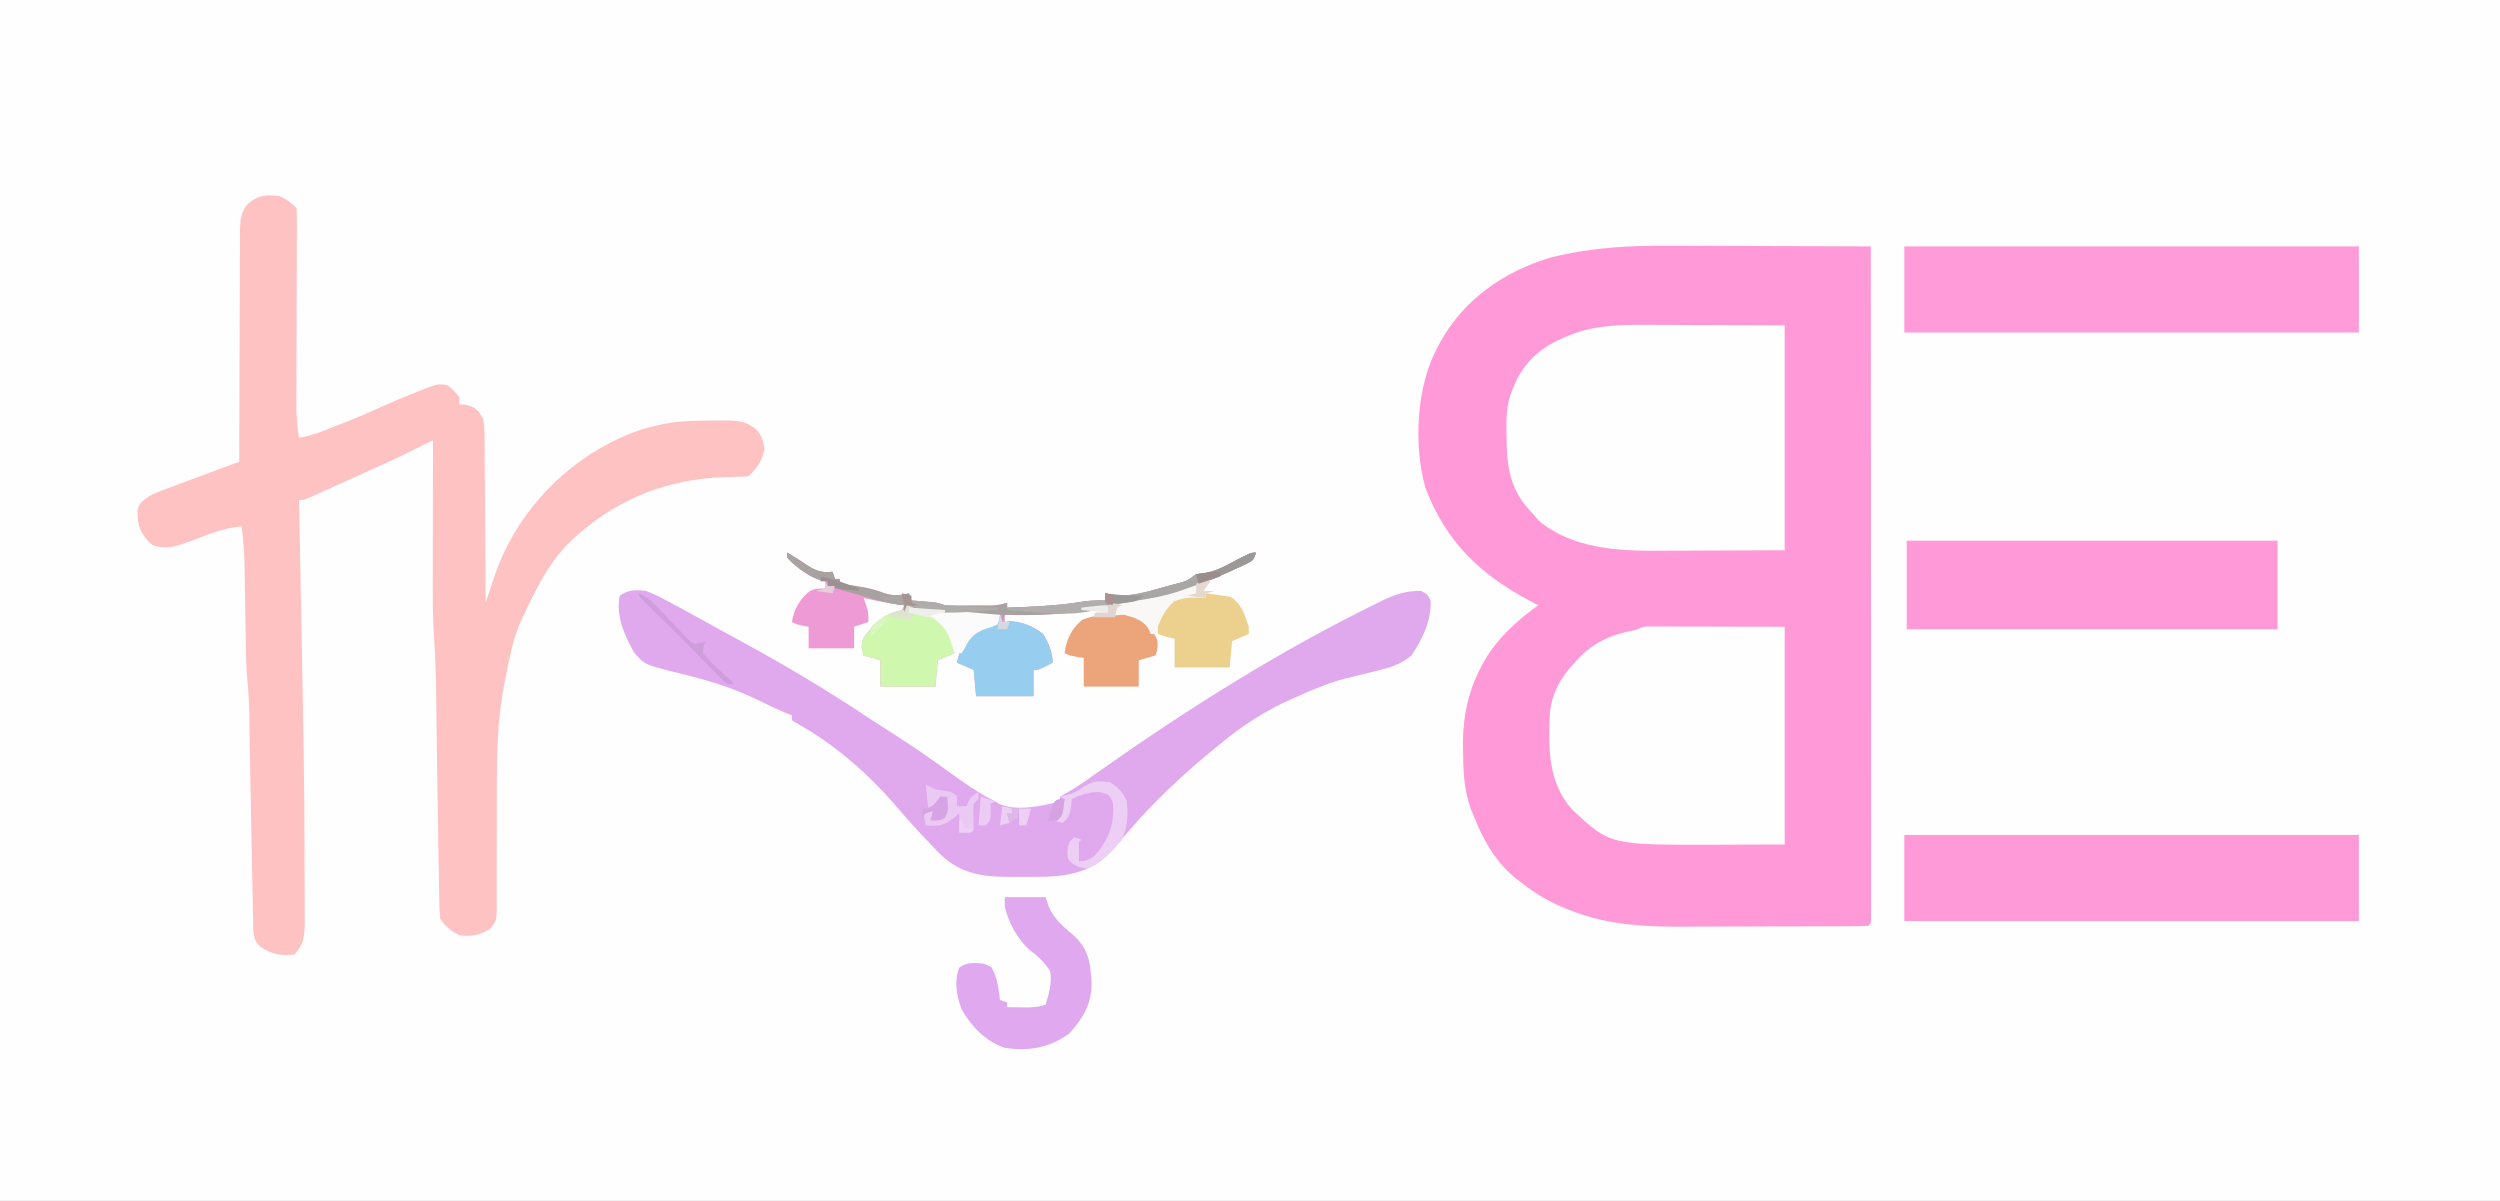 <?xml version="1.0" encoding="UTF-8"?>
<svg version="1.1" xmlns="http://www.w3.org/2000/svg" width="1045" height="502">
<rect width="100%" height="100%" fill="#333333" stroke="none"/>
<path d="M0 0 C344.85 0 689.7 0 1045 0 C1045 165.66 1045 331.32 1045 502 C700.15 502 355.3 502 0 502 C0 336.34 0 170.68 0 0 Z " fill="#FEFEFE" transform="translate(0,0)"/>
<path d="M0 0 C2.442 0.006 4.884 0.01 7.326 0.013 C13.696 0.024 20.066 0.054 26.436 0.087 C32.96 0.118 39.483 0.131 46.006 0.146 C58.763 0.178 71.52 0.229 84.277 0.293 C84.3 36.328 84.318 72.364 84.328 108.399 C84.33 112.649 84.331 116.899 84.332 121.149 C84.333 122.418 84.333 122.418 84.333 123.713 C84.337 137.431 84.345 151.149 84.354 164.867 C84.364 178.932 84.369 192.997 84.371 207.063 C84.373 215.749 84.377 224.435 84.385 233.121 C84.391 239.069 84.392 245.017 84.391 250.966 C84.39 254.403 84.391 257.84 84.397 261.277 C84.401 264.994 84.4 268.711 84.398 272.429 C84.402 274.076 84.402 274.076 84.406 275.757 C84.404 276.745 84.402 277.732 84.4 278.75 C84.401 279.61 84.401 280.469 84.402 281.354 C84.277 283.293 84.277 283.293 83.277 284.293 C80.354 284.404 77.454 284.45 74.529 284.454 C73.61 284.459 72.691 284.464 71.745 284.469 C68.683 284.484 65.621 284.491 62.559 284.496 C60.426 284.502 58.293 284.508 56.161 284.513 C51.671 284.524 47.182 284.53 42.693 284.533 C36.983 284.539 31.273 284.563 25.563 284.591 C21.147 284.61 16.73 284.615 12.313 284.617 C10.211 284.62 8.11 284.627 6.008 284.641 C-9.975 284.734 -25.457 283.952 -40.535 278.105 C-41.326 277.806 -42.116 277.506 -42.931 277.197 C-49.894 274.441 -55.806 270.919 -61.723 266.293 C-62.468 265.728 -63.213 265.164 -63.98 264.582 C-72.53 257.658 -77.791 248.434 -81.723 238.293 C-82.117 237.349 -82.512 236.406 -82.918 235.434 C-85.843 227.21 -86.11 219.337 -86.16 210.668 C-86.17 209.536 -86.18 208.404 -86.191 207.238 C-86.082 196.663 -84.083 186.82 -79.285 177.355 C-78.948 176.687 -78.611 176.019 -78.264 175.331 C-72.664 164.855 -64.265 157.15 -54.723 150.293 C-55.883 149.687 -57.043 149.081 -58.238 148.457 C-79.242 137.282 -93.358 123.678 -101.891 101.219 C-106.916 83.549 -105.754 58.543 -96.723 42.293 C-96.302 41.498 -95.882 40.702 -95.449 39.883 C-85.601 22.282 -69.038 10.834 -49.91 5.043 C-33.001 0.8 -17.38 -0.118 0 0 Z " fill="#FF99D8" transform="translate(697.723,102.707)"/>
<path d="M0 0 C2.713 1.233 4.881 2.881 7 5 C7.09 7.733 7.115 10.44 7.098 13.172 C7.095 14.458 7.095 14.458 7.093 15.769 C7.089 17.638 7.083 19.506 7.075 21.374 C7.062 24.333 7.056 27.293 7.051 30.252 C7.038 37.608 7.014 44.964 6.99 52.321 C6.97 58.524 6.954 64.727 6.944 70.931 C6.938 73.841 6.925 76.752 6.912 79.663 C6.909 81.459 6.905 83.255 6.902 85.051 C6.895 86.259 6.895 86.259 6.887 87.492 C6.886 92.101 7.236 96.453 8 101 C11.565 100.375 14.765 99.429 18.133 98.109 C19.105 97.729 20.077 97.349 21.078 96.957 C22.084 96.559 23.089 96.16 24.125 95.75 C25.107 95.367 26.09 94.984 27.102 94.59 C32.946 92.29 38.675 89.815 44.379 87.187 C48.331 85.397 52.338 83.772 56.375 82.188 C57.142 81.876 57.909 81.565 58.699 81.244 C66.034 78.362 66.034 78.362 70 79 C72.812 81.312 72.812 81.312 75 84 C75 84.99 75 85.98 75 87 C76.361 87.093 76.361 87.093 77.75 87.188 C81.9 88.225 82.751 89.406 85 93 C85.395 95.682 85.565 97.958 85.546 100.636 C85.556 101.388 85.567 102.139 85.577 102.914 C85.607 105.387 85.608 107.859 85.609 110.332 C85.624 112.051 85.641 113.77 85.659 115.49 C85.703 120.006 85.723 124.521 85.738 129.038 C85.758 133.65 85.8 138.261 85.84 142.873 C85.915 151.915 85.965 160.958 86 170 C86.339 168.969 86.678 167.939 87.027 166.877 C87.479 165.512 87.93 164.147 88.382 162.782 C88.605 162.104 88.827 161.426 89.057 160.728 C90.644 155.94 92.385 151.361 94.688 146.875 C95.023 146.217 95.358 145.558 95.704 144.88 C107.239 123.044 127.404 105.618 150.785 97.645 C157.49 95.624 164.001 94.24 171 94 C172.636 93.94 172.636 93.94 174.305 93.879 C193.246 93.527 193.246 93.527 198.855 97.223 C201.301 99.792 202.007 102.042 202.562 105.5 C201.764 110.467 199.507 113.493 196 117 C193.96 117.271 193.96 117.271 191.449 117.309 C190.529 117.331 189.61 117.354 188.662 117.378 C187.68 117.398 186.699 117.417 185.688 117.438 C162.386 118.226 141.441 126.325 124 142 C123.343 142.587 122.685 143.173 122.008 143.777 C112.753 152.518 107.32 163.635 102 175 C101.379 176.296 101.379 176.296 100.746 177.617 C97.188 185.683 95.661 194.392 94 203 C93.787 204.087 93.787 204.087 93.569 205.195 C91.133 218.196 90.725 231.106 90.664 244.289 C90.658 245.578 90.658 245.578 90.651 246.894 C90.615 254.981 90.617 263.067 90.64 271.154 C90.651 275.621 90.637 280.088 90.61 284.555 C90.604 286.243 90.608 287.931 90.622 289.619 C90.641 291.961 90.63 294.301 90.612 296.643 C90.632 297.678 90.632 297.678 90.652 298.733 C90.59 302.38 90.242 303.754 87.649 306.397 C83.322 309.015 80.012 309.425 75 309 C71.296 306.973 69.346 305.52 67 302 C66.767 299.423 66.65 296.948 66.621 294.367 C66.604 293.571 66.588 292.775 66.571 291.955 C66.517 289.262 66.477 286.569 66.438 283.875 C66.402 281.959 66.365 280.044 66.328 278.128 C66.111 266.529 65.954 254.928 65.786 243.328 C65.754 241.144 65.722 238.959 65.69 236.775 C65.668 235.315 65.647 233.856 65.625 232.397 C65.609 231.314 65.609 231.314 65.593 230.209 C65.53 225.904 65.473 221.6 65.419 217.295 C65.393 215.226 65.365 213.157 65.336 211.088 C65.301 208.554 65.269 206.02 65.24 203.486 C65.154 197.552 64.931 191.666 64.489 185.747 C63.876 177.128 63.874 168.546 63.902 159.91 C63.904 158.228 63.906 156.545 63.907 154.863 C63.91 150.488 63.92 146.114 63.931 141.739 C63.942 137.254 63.946 132.769 63.951 128.283 C63.962 119.522 63.979 110.761 64 102 C63.227 102.39 62.455 102.78 61.659 103.181 C55.79 106.131 49.914 109.029 43.926 111.727 C42.885 112.199 42.885 112.199 41.822 112.681 C39.653 113.664 37.483 114.645 35.312 115.625 C33.853 116.286 32.394 116.948 30.936 117.609 C28.17 118.863 25.404 120.113 22.635 121.36 C20.437 122.352 18.241 123.347 16.048 124.351 C10.219 127 10.219 127 8 127 C8.025 128.288 8.05 129.575 8.076 130.902 C10.203 240.576 10.203 240.576 10.305 281.211 C10.312 283.372 10.326 285.533 10.341 287.694 C10.367 291.616 10.367 295.538 10.363 299.461 C10.372 300.579 10.382 301.698 10.391 302.85 C10.356 308.579 10.266 312.734 6 317 C0.179 317.613 -3.406 316.929 -8.297 313.687 C-10.932 311.077 -11.029 308.771 -11.186 305.164 C-11.185 304.264 -11.184 303.364 -11.184 302.438 C-11.214 301.478 -11.244 300.518 -11.276 299.53 C-11.367 296.353 -11.402 293.178 -11.438 290 C-11.491 287.78 -11.547 285.561 -11.607 283.342 C-11.756 277.448 -11.856 271.554 -11.943 265.658 C-12.038 259.534 -12.166 253.409 -12.289 247.285 C-12.429 240.283 -12.563 233.282 -12.66 226.279 C-12.676 225.204 -12.692 224.128 -12.708 223.02 C-12.738 221.03 -12.763 219.04 -12.785 217.05 C-12.854 212.526 -13.054 208.066 -13.498 203.563 C-14.069 197.735 -14.204 191.938 -14.281 186.086 C-14.3 184.991 -14.318 183.896 -14.337 182.767 C-14.415 178.133 -14.483 173.499 -14.552 168.864 C-14.604 165.459 -14.661 162.054 -14.719 158.648 C-14.732 157.614 -14.746 156.579 -14.76 155.513 C-14.86 149.609 -15.251 143.858 -16 138 C-23.634 138.665 -30.442 141.571 -37.551 144.293 C-43.15 146.34 -47.198 147.814 -53 146 C-56.15 143.578 -58.735 139.961 -59.273 135.977 C-59.324 134.813 -59.324 134.813 -59.375 133.625 C-59.424 132.854 -59.473 132.083 -59.523 131.289 C-58.733 127.832 -56.896 126.999 -54 125 C-51.202 123.673 -48.326 122.607 -45.418 121.547 C-44.604 121.242 -43.79 120.937 -42.951 120.622 C-40.366 119.656 -37.777 118.703 -35.188 117.75 C-33.427 117.095 -31.668 116.438 -29.908 115.781 C-25.609 114.178 -21.306 112.586 -17 111 C-16.999 109.71 -16.997 108.421 -16.996 107.092 C-16.979 94.938 -16.936 82.785 -16.868 70.631 C-16.834 64.383 -16.809 58.135 -16.804 51.886 C-16.8 45.856 -16.772 39.826 -16.727 33.796 C-16.714 31.496 -16.709 29.195 -16.714 26.895 C-16.719 23.672 -16.693 20.451 -16.659 17.228 C-16.668 16.277 -16.677 15.326 -16.686 14.346 C-16.609 9.934 -16.414 6.931 -13.584 3.423 C-9.326 -0.57 -5.673 -0.723 0 0 Z " fill="#FFC2C2" transform="translate(117,82)"/>
<path d="M0 0 C1.459 0.003 2.918 0.005 4.378 0.006 C9.739 0.017 15.1 0.044 20.461 0.07 C32.465 0.112 44.468 0.153 56.836 0.195 C56.836 31.215 56.836 62.235 56.836 94.195 C40.934 94.257 40.934 94.257 24.711 94.32 C19.734 94.348 19.734 94.348 14.656 94.375 C11.984 94.381 9.312 94.386 6.641 94.391 C5.967 94.396 5.294 94.401 4.6 94.406 C-12.79 94.534 -32.141 93.541 -46.039 81.758 C-46.74 80.912 -47.442 80.067 -48.164 79.195 C-48.653 78.684 -49.141 78.172 -49.645 77.645 C-58.296 68.352 -59.36 58.652 -59.414 46.445 C-59.435 45.29 -59.455 44.135 -59.477 42.945 C-59.507 36.25 -59.013 31.27 -56.164 25.195 C-55.799 24.369 -55.434 23.543 -55.059 22.691 C-50.55 14.114 -44.019 8.911 -35.164 5.195 C-34.527 4.919 -33.89 4.644 -33.234 4.359 C-22.39 -0.039 -11.517 -0.078 0 0 Z " fill="#FFFEFE" transform="translate(689.164,135.805)"/>
<path d="M0 0 C2.617 0.997 4.824 1.983 7.25 3.312 C7.922 3.664 8.594 4.016 9.286 4.378 C11.535 5.565 13.768 6.78 16 8 C16.828 8.449 17.655 8.899 18.508 9.362 C23.528 12.091 28.53 14.852 33.523 17.63 C36.121 19.067 38.73 20.486 41.34 21.902 C59.243 31.659 76.582 42.088 93.556 53.383 C96.887 55.587 100.254 57.733 103.625 59.875 C111.446 64.892 119.091 70.155 126.609 75.613 C132.869 80.152 139.07 84.521 146 88 C146.614 88.366 147.227 88.732 147.859 89.109 C155.334 92.219 165.406 89.92 173 88 C173 87.34 173 86.68 173 86 C174.45 85.207 174.45 85.207 175.93 84.398 C180.536 81.764 184.807 78.701 189.125 75.625 C226.168 49.484 264.976 25.003 305.75 5.062 C306.564 4.655 307.379 4.248 308.218 3.829 C313.328 1.402 318.277 -0.176 324 0 C326.625 1.375 326.625 1.375 328 4 C328.404 12.357 324.552 20.141 320 27 C315.92 30.336 312.148 31.763 307.062 33 C305.738 33.333 304.414 33.667 303.09 34 C301.727 34.334 300.363 34.667 299 35 C287.806 37.725 287.806 37.725 277.125 41.973 C275.34 42.835 273.521 43.626 271.695 44.398 C259.945 49.409 249.803 55.88 240 64 C239.477 64.427 238.955 64.853 238.416 65.292 C225.036 76.224 212.376 87.896 201.219 101.109 C198.207 104.642 195.099 108.032 191.75 111.25 C191.105 111.874 190.461 112.498 189.797 113.141 C180.408 119.383 170.807 119.634 159.911 119.521 C157.438 119.5 154.967 119.521 152.494 119.547 C141.088 119.567 131.913 118.453 123.27 110.32 C116.95 103.859 110.756 97.273 104.914 90.375 C93.246 76.683 78.545 63.805 62.73 55.156 C62.159 54.775 61.588 54.393 61 54 C61 53.34 61 52.68 61 52 C60.014 51.625 60.014 51.625 59.008 51.242 C54.505 49.383 50.145 47.23 45.766 45.098 C35.304 40.095 24.589 36.981 13.342 34.289 C-0.592 30.817 -0.592 30.817 -5.023 25.633 C-9.172 17.936 -12.501 10.976 -11 2 C-7.265 -0.49 -4.325 -0.554 0 0 Z " fill="#E0A9EE" transform="translate(270,247)"/>
<path d="M0 0 C1.064 0.002 2.127 0.004 3.223 0.007 C5.05 0.007 5.05 0.007 6.914 0.007 C8.205 0.012 9.495 0.017 10.825 0.023 C12.003 0.024 13.182 0.025 14.396 0.026 C18.819 0.031 23.242 0.045 27.664 0.058 C37.544 0.078 47.423 0.099 57.602 0.12 C57.602 30.15 57.602 60.18 57.602 91.12 C46.403 91.151 46.403 91.151 34.977 91.183 C32.651 91.192 30.324 91.201 27.928 91.21 C-15.398 91.312 -15.398 91.312 -31.129 76.62 C-41.347 65.364 -41.163 51.053 -40.593 36.751 C-39.788 25.898 -33.735 18.107 -26.086 10.87 C-19.768 5.473 -13.247 3.019 -5.148 1.515 C-2.72 0.967 -2.691 0.135 0 0 Z " fill="#FFFEFE" transform="translate(688.398,261.88)"/>
<path d="M0 0 C62.7 0 125.4 0 190 0 C190 11.88 190 23.76 190 36 C127.3 36 64.6 36 0 36 C0 24.12 0 12.24 0 0 Z " fill="#FF9AD8" transform="translate(796,349)"/>
<path d="M0 0 C62.7 0 125.4 0 190 0 C190 11.88 190 23.76 190 36 C127.3 36 64.6 36 0 36 C0 24.12 0 12.24 0 0 Z " fill="#FF9BD9" transform="translate(796,103)"/>
<path d="M0 0 C51.15 0 102.3 0 155 0 C155 12.21 155 24.42 155 37 C103.85 37 52.7 37 0 37 C0 24.79 0 12.58 0 0 Z " fill="#FF99D8" transform="translate(797,226)"/>
<path d="M0 0 C4.675 2.776 4.675 2.776 6.902 4.312 C11.084 7.137 13.765 8.654 19 8 C19.33 8.99 19.66 9.98 20 11 C20.66 11 21.32 11 22 11 C22 11.66 22 12.32 22 13 C22.834 13.11 23.668 13.219 24.527 13.332 C29.822 14.078 34.858 14.792 39.875 16.688 C44.002 18.213 46.742 17.997 51 17 C51.495 18.485 51.495 18.485 52 20 C53.139 20.091 53.139 20.091 54.301 20.184 C55.295 20.267 56.289 20.351 57.312 20.438 C58.299 20.519 59.285 20.6 60.301 20.684 C63 21 63 21 66 22 C67.653 22.093 69.309 22.131 70.965 22.133 C72.412 22.135 72.412 22.135 73.889 22.137 C75.398 22.131 75.398 22.131 76.938 22.125 C77.94 22.129 78.942 22.133 79.975 22.137 C81.424 22.135 81.424 22.135 82.902 22.133 C83.784 22.132 84.666 22.131 85.574 22.129 C87.855 22.008 89.814 21.639 92 21 C92 21.66 92 22.32 92 23 C102.786 22.62 113.434 22.211 124.09 20.402 C127.096 19.987 129.969 19.932 133 20 C133 19.01 133 18.02 133 17 C134.134 17.247 135.269 17.495 136.438 17.75 C144.126 18.626 151.647 16.004 159 14 C160.072 13.714 161.145 13.428 162.25 13.133 C167.086 11.895 167.086 11.895 171 9 C172.025 8.878 173.05 8.755 174.105 8.629 C178.775 7.875 182.185 6.152 186.312 3.938 C193.777 0 193.777 0 196 0 C195 3 195 3 191.57 4.902 C190.094 5.593 188.612 6.271 187.125 6.938 C185.967 7.469 185.967 7.469 184.785 8.01 C178.958 10.65 173.076 12.995 167 15 C166.38 15.225 165.759 15.451 165.12 15.683 C158.752 17.939 152.322 19.271 145.688 20.5 C144.543 20.714 143.399 20.927 142.22 21.147 C138.815 21.775 135.408 22.389 132 23 C131.071 23.171 130.141 23.342 129.184 23.518 C116.375 25.844 104.006 26.353 91 26 C91 26.99 91 27.98 91 29 C91.784 28.897 92.567 28.794 93.375 28.688 C98.648 29.142 102.803 30.744 107 34 C109.254 37.663 111 41.642 111 46 C105.25 49 105.25 49 103 49 C103 52.63 103 56.26 103 60 C95.08 60 87.16 60 79 60 C78.67 56.37 78.34 52.74 78 49 C74.535 47.515 74.535 47.515 71 46 C72.033 40.895 74.474 36.807 78 33 C80.612 31.619 83.096 30.689 85.926 29.852 C86.61 29.571 87.295 29.29 88 29 C88.495 27.515 88.495 27.515 89 26 C87.94 26.026 87.94 26.026 86.858 26.053 C78.88 26.162 71.161 25.493 63.25 24.5 C61.471 24.285 61.471 24.285 59.656 24.066 C56.77 23.717 53.885 23.362 51 23 C51 23.66 51 24.32 51 25 C51.825 24.918 52.65 24.835 53.5 24.75 C58.052 25.075 61.362 26.215 65 29 C67.836 32.892 69.403 37.223 70 42 C67.69 42.99 65.38 43.98 63 45 C62.67 48.63 62.34 52.26 62 56 C54.41 56 46.82 56 39 56 C39 52.37 39 48.74 39 45 C36.69 44.34 34.38 43.68 32 43 C31.135 40.079 30.774 38.539 31.969 35.684 C36.363 29.239 40.229 25.793 48 24 C48.33 23.34 48.66 22.68 49 22 C48.051 21.876 47.102 21.753 46.125 21.625 C41.377 20.952 36.694 19.973 32 19 C32.495 20.361 32.495 20.361 33 21.75 C34 25 34 25 34 29 C32.02 29.66 30.04 30.32 28 31 C28 33.97 28 36.94 28 40 C21.73 40 15.46 40 9 40 C9 37.03 9 34.06 9 31 C8.216 30.856 7.433 30.711 6.625 30.562 C4 30 4 30 2 29 C2.836 23.773 5.366 19.267 9.5 16.062 C12 15 12 15 16 15 C16 14.01 16 13.02 16 12 C15.175 11.794 14.35 11.588 13.5 11.375 C8.526 9.421 3.451 6.58 0.766 1.805 C0.513 1.209 0.26 0.614 0 0 Z " fill="#EE9AD5" transform="translate(329,231)"/>
<path d="M0 0 C5.61 0 11.22 0 17 0 C17.681 1.949 17.681 1.949 18.375 3.938 C20.696 9.256 24.295 12.178 28.652 15.875 C33.684 20.429 35.548 25.214 36 32 C36.075 32.848 36.15 33.696 36.227 34.57 C36.724 43.977 33.119 50.062 27 57 C18.674 63.026 10.079 64.509 0 63 C-8.093 60.2 -13.757 54.315 -18 47 C-20.136 41.234 -21.279 35.41 -19.062 29.5 C-16.135 27.371 -13.711 27.435 -10.156 27.637 C-8 28 -8 28 -5.562 29.312 C-3.091 33.563 -2.633 38.172 -2 43 C-0.515 43.495 -0.515 43.495 1 44 C1 44.66 1 45.32 1 46 C2.917 46.027 4.833 46.046 6.75 46.062 C7.817 46.074 8.885 46.086 9.984 46.098 C12.534 46.015 14.579 45.746 17 45 C18.567 40.203 19.727 36.09 19 31 C16.734 27.4 13.931 24.675 10.5 22.188 C5.307 17.643 1.593 10.693 0 4 C0 2.68 0 1.36 0 0 Z " fill="#E0A9EF" transform="translate(420,375)"/>
<path d="M0 0 C0.33 0.99 0.66 1.98 1 3 C1.949 2.897 2.897 2.794 3.875 2.688 C9.232 2.742 13.819 4.706 18 8 C20.251 11.666 22 15.641 22 20 C16.25 23 16.25 23 14 23 C14 26.63 14 30.26 14 34 C6.08 34 -1.84 34 -10 34 C-10.33 30.37 -10.66 26.74 -11 23 C-13.31 22.01 -15.62 21.02 -18 20 C-16.967 14.895 -14.526 10.807 -11 7 C-8.388 5.619 -5.904 4.689 -3.074 3.852 C-2.39 3.571 -1.705 3.29 -1 3 C-0.67 2.01 -0.34 1.02 0 0 Z " fill="#97CDEE" transform="translate(418,257)"/>
<path d="M0 0 C0.99 0.33 1.98 0.66 3 1 C2.34 1 1.68 1 1 1 C1 1.66 1 2.32 1 3 C1.825 2.917 2.65 2.835 3.5 2.75 C8.052 3.075 11.362 4.215 15 7 C17.836 10.892 19.403 15.223 20 20 C17.69 20.99 15.38 21.98 13 23 C12.67 26.63 12.34 30.26 12 34 C4.41 34 -3.18 34 -11 34 C-11 30.37 -11 26.74 -11 23 C-13.31 22.34 -15.62 21.68 -18 21 C-18.865 18.079 -19.226 16.539 -18.031 13.684 C-13.944 7.688 -10.469 3.972 -3.125 2.375 C-2.073 2.189 -2.073 2.189 -1 2 C-0.67 1.34 -0.34 0.68 0 0 Z " fill="#CFF8AE" transform="translate(379,253)"/>
<path d="M0 0 C2.34 0.281 4.673 0.625 7 1 C8.031 1.124 9.062 1.248 10.125 1.375 C14.863 4.053 16.315 8.983 18 14 C18 14.99 18 15.98 18 17 C15.69 17.99 13.38 18.98 11 20 C10.67 23.63 10.34 27.26 10 31 C2.41 31 -5.18 31 -13 31 C-13 27.04 -13 23.08 -13 19 C-14.134 18.732 -15.269 18.464 -16.438 18.188 C-17.613 17.796 -18.789 17.404 -20 17 C-21 14 -21 14 -20.215 11.879 C-17.512 6.978 -15.366 3.227 -10 1 C-6.594 0.99 -3.347 1.391 0 2 C0 1.34 0 0.68 0 0 Z " fill="#EBD18D" transform="translate(504,248)"/>
<path d="M0 0 C4.636 0.402 8.194 1.369 11.875 4.25 C17.202 11.143 17.202 11.143 16.688 15.875 C16.461 16.576 16.234 17.277 16 18 C13.69 18.66 11.38 19.32 9 20 C9 23.63 9 27.26 9 31 C1.41 31 -6.18 31 -14 31 C-14 27.04 -14 23.08 -14 19 C-14.949 18.856 -15.898 18.711 -16.875 18.562 C-20 18 -20 18 -22 17 C-21.32 11.386 -19.076 6.639 -14.625 3.125 C-10.08 1.177 -5.877 1 -1 1 C-0.67 0.67 -0.34 0.34 0 0 Z " fill="#ECA57A" transform="translate(467,256)"/>
<path d="M0 0 C4.675 2.776 4.675 2.776 6.902 4.312 C11.084 7.137 13.765 8.654 19 8 C19.33 8.99 19.66 9.98 20 11 C20.66 11 21.32 11 22 11 C22 11.66 22 12.32 22 13 C22.834 13.11 23.668 13.219 24.527 13.332 C29.822 14.078 34.858 14.792 39.875 16.688 C44.002 18.213 46.742 17.997 51 17 C51.495 18.485 51.495 18.485 52 20 C53.139 20.091 53.139 20.091 54.301 20.184 C55.295 20.267 56.289 20.351 57.312 20.438 C58.299 20.519 59.285 20.6 60.301 20.684 C63 21 63 21 66 22 C67.653 22.093 69.309 22.131 70.965 22.133 C72.412 22.135 72.412 22.135 73.889 22.137 C75.398 22.131 75.398 22.131 76.938 22.125 C77.94 22.129 78.942 22.133 79.975 22.137 C81.424 22.135 81.424 22.135 82.902 22.133 C83.784 22.132 84.666 22.131 85.574 22.129 C87.855 22.008 89.814 21.639 92 21 C92 21.66 92 22.32 92 23 C102.786 22.62 113.434 22.211 124.09 20.402 C127.096 19.987 129.969 19.932 133 20 C133 19.01 133 18.02 133 17 C134.134 17.247 135.269 17.495 136.438 17.75 C144.126 18.626 151.647 16.004 159 14 C160.072 13.714 161.145 13.428 162.25 13.133 C167.086 11.895 167.086 11.895 171 9 C172.025 8.878 173.05 8.755 174.105 8.629 C178.775 7.875 182.185 6.152 186.312 3.938 C193.777 0 193.777 0 196 0 C195 3 195 3 191.57 4.902 C190.094 5.593 188.612 6.271 187.125 6.938 C185.967 7.469 185.967 7.469 184.785 8.01 C178.958 10.65 173.076 12.995 167 15 C166.38 15.225 165.759 15.451 165.12 15.683 C158.752 17.939 152.322 19.271 145.688 20.5 C144.543 20.714 143.399 20.927 142.22 21.147 C138.815 21.775 135.408 22.389 132 23 C131.071 23.171 130.141 23.342 129.184 23.518 C116.375 25.844 104.006 26.353 91 26 C90.505 27.485 90.505 27.485 90 29 C90 28.01 90 27.02 90 26 C89.01 26.052 89.01 26.052 88 26.105 C80.007 26.324 72.3 25.563 64.375 24.562 C63.308 24.428 62.24 24.294 61.141 24.155 C53.426 23.142 53.426 23.142 50 22 C49.505 23.485 49.505 23.485 49 25 C49 24.01 49 23.02 49 22 C48.031 21.885 47.061 21.771 46.062 21.652 C41.594 21.013 37.332 19.809 33 18.562 C32.232 18.345 31.463 18.128 30.672 17.904 C28.447 17.274 26.223 16.638 24 16 C22.646 15.613 21.292 15.226 19.938 14.84 C18.968 14.563 17.999 14.286 17 14 C17 13.34 17 12.68 17 12 C16.27 11.894 15.541 11.789 14.789 11.68 C11.774 10.945 9.917 9.881 7.375 8.125 C6.62 7.612 5.864 7.099 5.086 6.57 C3.195 5.147 1.54 3.795 0 2 C0 1.34 0 0.68 0 0 Z " fill="#A7A1A0" transform="translate(329,231)"/>
<path d="M0 0 C0.66 0.33 1.32 0.66 2 1 C1.01 2.32 0.02 3.64 -1 5 C0.65 5 2.3 5 4 5 C2.68 5.33 1.36 5.66 0 6 C0 6.66 0 7.32 0 8 C-0.652 7.954 -1.305 7.907 -1.977 7.859 C-6.324 7.68 -9.349 7.711 -13.375 9.5 C-16.621 12.591 -18.525 15.774 -20 20 C-20 20.99 -20 21.98 -20 23 C-20.99 23 -21.98 23 -23 23 C-23.246 22.388 -23.492 21.775 -23.746 21.145 C-25.988 17.31 -29.844 16.123 -34 15 C-36.42 15.008 -38.586 15.268 -40.957 15.738 C-43.237 16.03 -44.821 15.681 -47 15 C-46 14 -46 14 -43.438 13.938 C-42.633 13.958 -41.829 13.979 -41 14 C-41 13.01 -41 12.02 -41 11 C-34.348 9.442 -27.694 7.931 -21 6.562 C-9.744 4.845 -9.744 4.845 0 0 Z " fill="#FAF8F6" transform="translate(504,242)"/>
<path d="M0 0 C3.577 2.178 5.413 4.172 7 8 C7.688 13.47 7.245 18.972 5 24 C0.949 28.897 -3.75 34.194 -10 36 C-13.414 35.409 -15.262 34.931 -17.438 32.188 C-18.147 29.426 -17.854 27.705 -17 25 C-16.34 24.34 -15.68 23.68 -15 23 C-14.01 23.33 -13.02 23.66 -12 24 C-12.33 24.33 -12.66 24.66 -13 25 C-13.071 26.352 -13.084 27.708 -13.062 29.062 C-13.042 30.362 -13.021 31.661 -13 33 C-10.283 32.92 -8.514 32.442 -6.438 30.656 C-0.935 24.603 1.696 18.224 1.34 9.992 C1.082 7.796 1.082 7.796 -0.5 5.375 C-4.113 3.388 -7.164 4.035 -11 5 C-13.867 5.96 -13.867 5.96 -16 7 C-16.155 8.64 -16.155 8.64 -16.312 10.312 C-16.973 13.856 -17.203 14.932 -20 17 C-20.99 16.67 -21.98 16.34 -23 16 C-22.526 15.258 -22.051 14.515 -21.562 13.75 C-20.221 11.389 -19.488 9.634 -19 7 C-19.66 6.67 -20.32 6.34 -21 6 C-19.969 5.753 -18.938 5.505 -17.875 5.25 C-14.974 4.448 -13.605 3.714 -11.062 1.875 C-6.873 -0.69 -4.865 -0.618 0 0 Z " fill="#EDCFF5" transform="translate(464,327)"/>
<path d="M0 0 C12.688 0.762 25.341 1.867 38 3 C37.632 4.938 37.632 4.938 37 7 C34.891 7.984 34.891 7.984 32.25 8.75 C27.171 10.547 25.336 12.596 23.035 17.391 C22.694 17.922 22.352 18.453 22 19 C21.01 19 20.02 19 19 19 C18.732 18.18 18.464 17.36 18.188 16.516 C15.722 9.159 15.722 9.159 10.062 4.312 C6.785 3.075 3.492 2.349 0 2 C0 1.34 0 0.68 0 0 Z " fill="#FAFBFA" transform="translate(380,254)"/>
<path d="M0 0 C1.32 0.66 2.64 1.32 4 2 C5.196 2.165 6.393 2.33 7.625 2.5 C11 3 11 3 13 5 C13 6.32 13 7.64 13 9 C14.32 9 15.64 9 17 9 C17.268 8.381 17.536 7.763 17.812 7.125 C19 5 19 5 22 3 C22 3.99 22 4.98 22 6 C21.34 6.66 20.68 7.32 20 8 C19.795 10.637 19.795 10.637 19.938 13.562 C19.992 15.374 20.02 17.187 20 19 C19 20 19 20 16.438 20.062 C15.633 20.042 14.829 20.021 14 20 C14 17.36 14 14.72 14 12 C12.989 12.825 11.979 13.65 10.938 14.5 C7.249 17.173 4.58 17.467 0 17 C-0.33 15.35 -0.66 13.7 -1 12 C0.32 11.67 1.64 11.34 3 11 C2.67 12.32 2.34 13.64 2 15 C3.98 14.67 5.96 14.34 8 14 C8.33 11.03 8.66 8.06 9 5 C4.876 6.649 4.876 6.649 3 10 C2.34 10 1.68 10 1 10 C0.67 6.7 0.34 3.4 0 0 Z " fill="#EACAF2" transform="translate(387,328)"/>
<path d="M0 0 C-1 3 -1 3 -4.43 4.902 C-5.906 5.593 -7.388 6.271 -8.875 6.938 C-9.647 7.292 -10.419 7.646 -11.215 8.01 C-17.042 10.65 -22.924 12.995 -29 15 C-29.617 15.229 -30.235 15.458 -30.871 15.694 C-37.32 18.011 -43.805 19.141 -50.562 20.188 C-52.219 20.453 -52.219 20.453 -53.908 20.725 C-56.604 21.156 -59.302 21.581 -62 22 C-62.33 20.35 -62.66 18.7 -63 17 C-61.866 17.247 -60.731 17.495 -59.562 17.75 C-51.874 18.626 -44.353 16.004 -37 14 C-35.928 13.714 -34.855 13.428 -33.75 13.133 C-28.914 11.895 -28.914 11.895 -25 9 C-23.975 8.878 -22.95 8.755 -21.895 8.629 C-17.225 7.875 -13.815 6.152 -9.688 3.938 C-2.223 0 -2.223 0 0 0 Z " fill="#A9A7A5" transform="translate(525,231)"/>
<path d="M0 0 C3.577 1.504 5.729 3.572 8.371 6.387 C9.193 7.242 10.015 8.097 10.861 8.979 C12.583 10.789 14.296 12.607 16.002 14.432 C17.237 15.709 17.237 15.709 18.496 17.012 C19.24 17.8 19.985 18.589 20.752 19.401 C22.921 21.311 22.921 21.311 25.781 20.749 C26.514 20.502 27.246 20.255 28 20 C27.702 20.684 27.404 21.369 27.098 22.074 C26.71 24.931 26.71 24.931 28.136 26.631 C29.843 28.435 31.61 30.131 33.438 31.812 C34.062 32.41 34.687 33.007 35.33 33.623 C36.874 35.096 38.435 36.55 40 38 C37 38 37 38 34.258 35.551 C33.206 34.479 32.162 33.399 31.125 32.312 C30.35 31.517 30.35 31.517 29.559 30.705 C28.576 29.697 27.597 28.685 26.622 27.669 C22.847 23.784 18.982 19.987 15.137 16.172 C13.32 14.365 11.504 12.557 9.688 10.75 C8.756 9.827 7.825 8.904 6.865 7.953 C5.546 6.638 5.546 6.638 4.199 5.297 C3.393 4.496 2.587 3.695 1.757 2.87 C0 1 0 1 0 0 Z " fill="#CF9CDC" transform="translate(267,248)"/>
<path d="M0 0 C4.675 2.776 4.675 2.776 6.902 4.312 C11.084 7.137 13.765 8.654 19 8 C19.33 8.99 19.66 9.98 20 11 C20.66 11 21.32 11 22 11 C22 11.66 22 12.32 22 13 C22.763 13.124 23.526 13.248 24.312 13.375 C27 14 27 14 30 16 C28.583 15.858 27.166 15.711 25.75 15.562 C24.567 15.441 24.567 15.441 23.359 15.316 C21.176 15.024 19.123 14.579 17 14 C17 13.34 17 12.68 17 12 C16.27 11.894 15.541 11.789 14.789 11.68 C11.774 10.945 9.917 9.881 7.375 8.125 C6.62 7.612 5.864 7.099 5.086 6.57 C3.195 5.147 1.54 3.795 0 2 C0 1.34 0 0.68 0 0 Z " fill="#A8A2A0" transform="translate(329,231)"/>
<path d="M0 0 C0.495 0.99 0.495 0.99 1 2 C-10.907 7.953 -28.308 4.762 -41 4 C-41 3.67 -41 3.34 -41 3 C-40.156 2.97 -40.156 2.97 -39.294 2.94 C-29.071 2.563 -19.01 2.117 -8.91 0.402 C-5.904 -0.013 -3.031 -0.068 0 0 Z " fill="#AFAEAC" transform="translate(462,251)"/>
<path d="M0 0 C-1 3 -1 3 -2.579 4.043 C-3.248 4.35 -3.916 4.657 -4.605 4.973 C-5.342 5.315 -6.079 5.657 -6.838 6.01 C-8.001 6.531 -8.001 6.531 -9.188 7.062 C-10.322 7.589 -10.322 7.589 -11.479 8.127 C-15.588 10.012 -19.672 11.668 -24 13 C-24.33 11.68 -24.66 10.36 -25 9 C-24.016 8.919 -23.033 8.838 -22.02 8.754 C-17.425 8.098 -13.739 6.111 -9.688 3.938 C-2.223 0 -2.223 0 0 0 Z " fill="#9B9997" transform="translate(525,231)"/>
<path d="M0 0 C1.771 0.141 3.542 0.288 5.312 0.438 C6.299 0.519 7.285 0.6 8.301 0.684 C11 1 11 1 14 2 C15.699 2.148 17.402 2.247 19.105 2.316 C20.58 2.379 20.58 2.379 22.084 2.443 C23.62 2.502 23.62 2.502 25.188 2.562 C26.741 2.627 26.741 2.627 28.326 2.693 C30.884 2.799 33.442 2.902 36 3 C36 3.33 36 3.66 36 4 C12.418 5.607 12.418 5.607 1 3 C0.67 2.01 0.34 1.02 0 0 Z " fill="#AEADAB" transform="translate(381,251)"/>
<path d="M0 0 C0.99 0 1.98 0 3 0 C3.364 6.435 3.364 6.435 1.75 8.938 C0 10 0 10 -4 10 C-3.67 8.68 -3.34 7.36 -3 6 C-6.075 6.776 -6.075 6.776 -8 9 C-7.67 7.68 -7.34 6.36 -7 5 C-6.402 4.918 -5.804 4.835 -5.188 4.75 C-2.399 3.794 -1.721 2.32 0 0 Z " fill="#D6A3E4" transform="translate(393,333)"/>
<path d="M0 0 C1.98 0.66 3.96 1.32 6 2 C5.01 2.495 5.01 2.495 4 3 C4.041 4.114 4.082 5.228 4.125 6.375 C4 10 4 10 2 12 C1.01 12 0.02 12 -1 12 C-0.67 8.04 -0.34 4.08 0 0 Z " fill="#ECCCF4" transform="translate(410,333)"/>
<path d="M0 0 C0.853 0.108 0.853 0.108 1.723 0.219 C6.524 0.796 11.166 1.103 16 1 C13.279 3.721 11.152 3.607 7.375 4.125 C5.592 4.376 5.592 4.376 3.773 4.633 C2.858 4.754 1.943 4.875 1 5 C0.67 3.35 0.34 1.7 0 0 Z " fill="#9B9997" transform="translate(462,248)"/>
<path d="M0 0 C-0.75 6.75 -0.75 6.75 -3 9 C-4.32 9 -5.64 9 -7 9 C-4.4 0 -4.4 0 0 0 Z " fill="#D5A3E2" transform="translate(445,334)"/>
<path d="M0 0 C0.66 0.33 1.32 0.66 2 1 C1.01 2.32 0.02 3.64 -1 5 C0.65 5 2.3 5 4 5 C2.68 5.33 1.36 5.66 0 6 C0 6.66 0 7.32 0 8 C-2.64 7.67 -5.28 7.34 -8 7 C-6.68 6.67 -5.36 6.34 -4 6 C-4 4.68 -4 3.36 -4 2 C-2.125 0.938 -2.125 0.938 0 0 Z " fill="#E4D8D1" transform="translate(504,242)"/>
<path d="M0 0 C3.782 0.657 7.218 1.72 10.812 3.062 C11.788 3.425 12.764 3.787 13.77 4.16 C14.506 4.437 15.242 4.714 16 5 C16 5.33 16 5.66 16 6 C14.583 5.858 13.166 5.711 11.75 5.562 C10.567 5.441 10.567 5.441 9.359 5.316 C7.176 5.024 5.123 4.579 3 4 C3 3.34 3 2.68 3 2 C2.01 2 1.02 2 0 2 C0 1.34 0 0.68 0 0 Z " fill="#9B9192" transform="translate(343,241)"/>
<path d="M0 0 C-0.99 0.495 -0.99 0.495 -2 1 C-2.33 2.32 -2.66 3.64 -3 5 C-5.97 5 -8.94 5 -12 5 C-11.67 4.34 -11.34 3.68 -11 3 C-9.35 3 -7.7 3 -6 3 C-6 2.01 -6 1.02 -6 0 C-3.509 -1.245 -2.589 -0.777 0 0 Z " fill="#E2D5D1" transform="translate(469,253)"/>
<path d="M0 0 C0.99 0.33 1.98 0.66 3 1 C2.34 1 1.68 1 1 1 C1 1.66 1 2.32 1 3 C1.66 3.33 2.32 3.66 3 4 C2.67 4.66 2.34 5.32 2 6 C-0.97 5.67 -3.94 5.34 -7 5 C-6.67 4.34 -6.34 3.68 -6 3 C-4.333 2.667 -2.667 2.333 -1 2 C-0.67 1.34 -0.34 0.68 0 0 Z " fill="#DFE4D1" transform="translate(379,253)"/>
<path d="M0 0 C1.65 0 3.3 0 5 0 C4.34 2.31 3.68 4.62 3 7 C2.01 7 1.02 7 0 7 C0 4.69 0 2.38 0 0 Z " fill="#EECFF5" transform="translate(426,338)"/>
<path d="M0 0 C4.95 0.33 9.9 0.66 15 1 C15 1.33 15 1.66 15 2 C14.216 2.144 13.432 2.289 12.625 2.438 C10.036 2.878 10.036 2.878 8 4 C6.055 3.66 6.055 3.66 3.875 3.062 C3.151 2.868 2.426 2.673 1.68 2.473 C1.125 2.317 0.571 2.161 0 2 C0 1.34 0 0.68 0 0 Z " fill="#EEEFEB" transform="translate(380,254)"/>
<path d="M0 0 C1.98 0.495 1.98 0.495 4 1 C4 1.66 4 2.32 4 3 C3.34 3 2.68 3 2 3 C2.33 4.32 2.66 5.64 3 7 C1.68 7.33 0.36 7.66 -1 8 C-0.67 5.36 -0.34 2.72 0 0 Z " fill="#EDCEF4" transform="translate(419,337)"/>
<path d="M0 0 C1.32 0.33 2.64 0.66 4 1 C4 1.99 4 2.98 4 4 C4.99 4.33 5.98 4.66 7 5 C5.35 5 3.7 5 2 5 C1.67 5.99 1.34 6.98 1 8 C1 6.68 1 5.36 1 4 C0.01 3.67 -0.98 3.34 -2 3 C-1.34 3 -0.68 3 0 3 C0 2.01 0 1.02 0 0 Z " fill="#A69493" transform="translate(377,248)"/>
<path d="M0 0 C0 0.66 0 1.32 0 2 C-4.455 3.485 -4.455 3.485 -9 5 C-9.33 3.68 -9.66 2.36 -10 1 C-3.375 0 -3.375 0 0 0 Z " fill="#9A8D8C" transform="translate(510,239)"/>
<path d="M0 0 C3.3 0 6.6 0 10 0 C10.33 1.32 10.66 2.64 11 4 C6.008 3.52 4.15 3.112 0 0 Z " fill="#A9A6A5" transform="translate(367,249)"/>
<path d="M0 0 C0.33 0.66 0.66 1.32 1 2 C1.99 2 2.98 2 4 2 C3.67 2.99 3.34 3.98 3 5 C0.69 4.67 -1.62 4.34 -4 4 C-2.68 3.67 -1.36 3.34 0 3 C0 2.01 0 1.02 0 0 Z " fill="#E8CEDC" transform="translate(345,243)"/>
<path d="M0 0 C0.99 0 1.98 0 3 0 C2.688 1.875 2.688 1.875 2 4 C1.01 4.66 0.02 5.32 -1 6 C-1.33 4.68 -1.66 3.36 -2 2 C-1.34 2 -0.68 2 0 2 C0 1.34 0 0.68 0 0 Z " fill="#DDBAE6" transform="translate(423,338)"/>
<path d="M0 0 C0 0.99 0 1.98 0 3 C-3.63 2.67 -7.26 2.34 -11 2 C-11 1.67 -11 1.34 -11 1 C-9.542 0.832 -8.083 0.666 -6.625 0.5 C-5.813 0.407 -5.001 0.314 -4.164 0.219 C-2 0 -2 0 0 0 Z " fill="#EDECEB" transform="translate(463,253)"/>
<path d="M0 0 C0.33 1.32 0.66 2.64 1 4 C1.99 4 2.98 4 4 4 C4 4.66 4 5.32 4 6 C2.35 6 0.7 6 -1 6 C-1.043 4.334 -1.041 2.666 -1 1 C-0.67 0.67 -0.34 0.34 0 0 Z " fill="#EECFF6" transform="translate(402,342)"/>
<path d="M0 0 C0.66 0.33 1.32 0.66 2 1 C-0.31 3.31 -2.62 5.62 -5 8 C-5 5 -5 5 -2.5 2.312 C-1.675 1.549 -0.85 0.786 0 0 Z " fill="#D9F8C0" transform="translate(369,258)"/>
<path d="M0 0 C0.33 0.99 0.66 1.98 1 3 C1.99 3 2.98 3 4 3 C3.67 3.99 3.34 4.98 3 6 C1.68 6 0.36 6 -1 6 C-0.67 4.02 -0.34 2.04 0 0 Z " fill="#D8D9DF" transform="translate(418,257)"/>
<path d="M0 0 C1.32 0.33 2.64 0.66 4 1 C3.67 2.32 3.34 3.64 3 5 C2.01 4.67 1.02 4.34 0 4 C0 2.68 0 1.36 0 0 Z " fill="#A89190" transform="translate(462,248)"/>
</svg>
